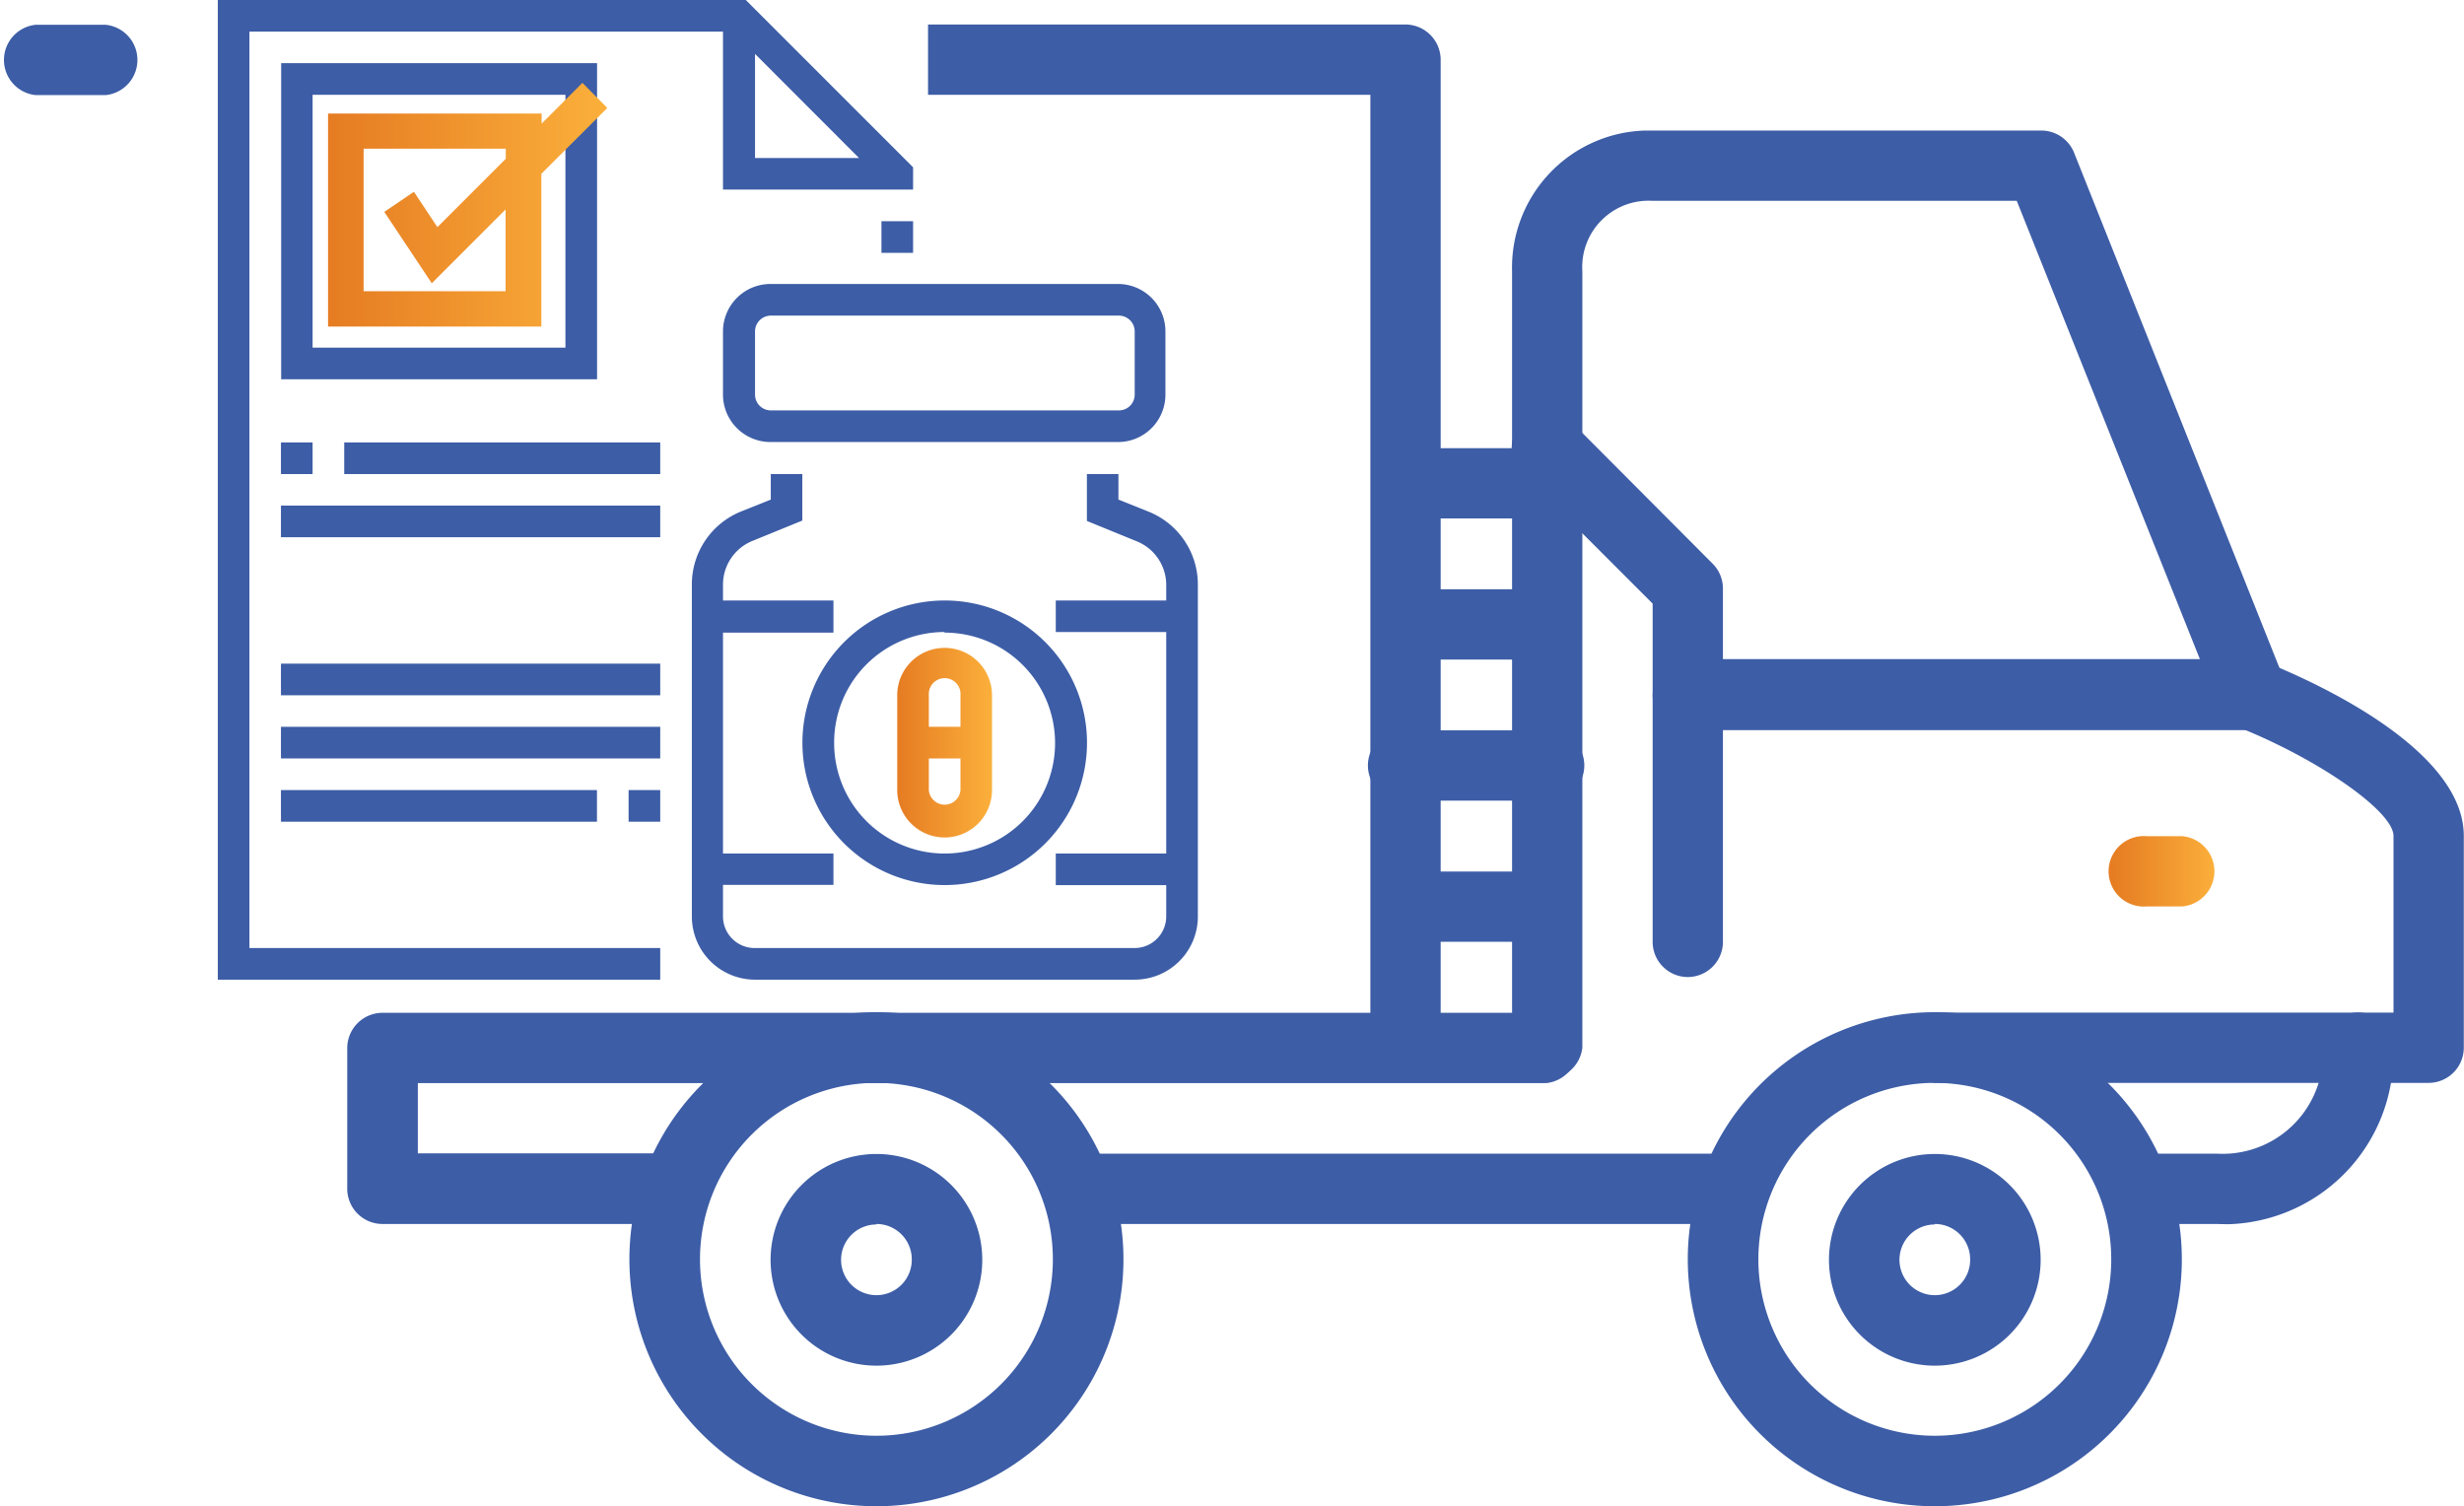 <svg xmlns="http://www.w3.org/2000/svg" xmlns:xlink="http://www.w3.org/1999/xlink" viewBox="0 0 245.38 150"><defs><style>.cls-1{fill:#3d5da6;}.cls-2{fill:url(#Degradado_sin_nombre_18);}.cls-3{fill:url(#Degradado_sin_nombre_18-2);}.cls-4{fill:url(#Degradado_sin_nombre_18-3);}</style><linearGradient id="Degradado_sin_nombre_18" x1="210.25" y1="86.76" x2="220.79" y2="86.76" gradientUnits="userSpaceOnUse"><stop offset="0.03" stop-color="#e67d23"/><stop offset="1" stop-color="#fbb03b"/></linearGradient><linearGradient id="Degradado_sin_nombre_18-2" x1="89.35" y1="73.96" x2="98.79" y2="73.96" xlink:href="#Degradado_sin_nombre_18"/><linearGradient id="Degradado_sin_nombre_18-3" x1="32.67" y1="20.38" x2="60.48" y2="20.38" xlink:href="#Degradado_sin_nombre_18"/></defs><title>Registrate-Vehiculos</title><g id="Layer_2" data-name="Layer 2"><g id="Capa_1" data-name="Capa 1"><path class="cls-1" d="M241.87,107.84H192.68a3.52,3.52,0,0,1,0-7h45.68V83.25c0-2.43-7.33-7.57-15.36-10.8a3.48,3.48,0,0,1-2-2L200.84,20H164.58a6.61,6.61,0,0,0-7,6.17,6,6,0,0,0,0,.85v77.3a3.52,3.52,0,0,1-7,0V27a13.65,13.65,0,0,1,13.25-14h39.45a3.52,3.52,0,0,1,3.27,2.21L227,66.51c5.72,2.44,18.36,8.76,18.36,16.74v21.08A3.51,3.51,0,0,1,241.87,107.84Z"/><path class="cls-1" d="M220.79,121.89h-7a3.51,3.51,0,1,1,0-7h7a10,10,0,0,0,10.54-9.48,9.73,9.73,0,0,0,0-1.08,3.52,3.52,0,0,1,3.51-3.5h0a3.51,3.51,0,0,1,3.5,3.52,16.94,16.94,0,0,1-16.29,17.56C221.64,121.91,221.22,121.91,220.79,121.89Z"/><path class="cls-1" d="M66.2,121.89H38.1a3.51,3.51,0,0,1-3.52-3.51v-14a3.52,3.52,0,0,1,3.52-3.52H154a3.52,3.52,0,0,1,0,7H41.61v7H66.2a3.51,3.51,0,1,1,0,7Z"/><path class="cls-1" d="M87.28,150a24.6,24.6,0,1,1,24.6-24.59A24.59,24.59,0,0,1,87.28,150Zm0-42.16a17.57,17.57,0,1,0,17.57,17.57A17.56,17.56,0,0,0,87.28,107.84Z"/><path class="cls-1" d="M192.68,150a24.6,24.6,0,1,1,24.6-24.59A24.59,24.59,0,0,1,192.68,150Zm0-42.16a17.57,17.57,0,1,0,17.57,17.57A17.56,17.56,0,0,0,192.68,107.84Z"/><path class="cls-1" d="M171.6,121.89H108.36a3.51,3.51,0,0,1,0-7H171.6a3.51,3.51,0,1,1,0,7Z"/><path class="cls-1" d="M87.28,136a10.54,10.54,0,1,1,10.54-10.54A10.54,10.54,0,0,1,87.28,136Zm0-14.06a3.52,3.52,0,1,0,3.52,3.52A3.52,3.52,0,0,0,87.28,121.89Z"/><path class="cls-1" d="M192.68,136a10.54,10.54,0,1,1,10.54-10.54A10.54,10.54,0,0,1,192.68,136Zm0-14.06a3.52,3.52,0,1,0,3.52,3.52A3.52,3.52,0,0,0,192.68,121.89Z"/><path class="cls-1" d="M154,51.63H140a3.52,3.52,0,0,1,0-7H154a3.52,3.52,0,0,1,0,7Z"/><path class="cls-1" d="M154,65.68H140a3.52,3.52,0,0,1,0-7H154a3.52,3.52,0,0,1,0,7Z"/><path class="cls-1" d="M154,79.73H140a3.51,3.51,0,1,1,0-7H154a3.51,3.51,0,1,1,0,7Z"/><path class="cls-1" d="M154,93.79H140a3.52,3.52,0,0,1,0-7H154a3.52,3.52,0,0,1,0,7Z"/><path class="cls-1" d="M224.3,72.71H168.09a3.52,3.52,0,0,1-3.51-3.52V60.11l-13-13a3.51,3.51,0,0,1,5-5l14,14.05a3.5,3.5,0,0,1,1,2.48v7h52.7a3.52,3.52,0,1,1,0,7Z"/><path class="cls-1" d="M168.09,97.3a3.51,3.51,0,0,1-3.51-3.51V69.19a3.51,3.51,0,0,1,7,0v24.6A3.51,3.51,0,0,1,168.09,97.3Z"/><path class="cls-2" d="M217.28,90.27h-3.52a3.51,3.51,0,1,1,0-7h3.52a3.51,3.51,0,0,1,0,7Z"/><path class="cls-1" d="M10.54,9.47h-7a3.52,3.52,0,0,1,0-7h7a3.52,3.52,0,0,1,0,7Z"/><path class="cls-3" d="M94.07,83.4a4.72,4.72,0,0,0,4.72-4.72V69.24a4.72,4.72,0,0,0-9.44,0v9.44A4.73,4.73,0,0,0,94.07,83.4ZM92.5,69.24a1.58,1.58,0,1,1,3.15,0v3.14H92.5Zm0,6.29h3.15v3.15a1.58,1.58,0,0,1-3.15,0Z"/><path class="cls-1" d="M79.91,74A14.17,14.17,0,1,0,94.07,59.8,14.17,14.17,0,0,0,79.91,74Zm14.16-11a11,11,0,1,1-11,11A11,11,0,0,1,94.07,62.94Z"/><path class="cls-1" d="M114.3,50.92l-2.92-1.17V47.21h-3.14v4.67l4.9,2a4.69,4.69,0,0,1,3,4.38V59.8h-11v3.14h11V85h-11v3.15h11v3.15A3.15,3.15,0,0,1,113,94.41H75.19A3.15,3.15,0,0,1,72,91.27V88.12h11V85H72v-22h11V59.8H72V58.22a4.7,4.7,0,0,1,3-4.38l4.9-2V47.21H76.76v2.54l-2.92,1.17a7.83,7.83,0,0,0-4.94,7.3V91.27a6.29,6.29,0,0,0,6.29,6.29H113a6.29,6.29,0,0,0,6.29-6.29v-33A7.82,7.82,0,0,0,114.3,50.92Z"/><path class="cls-1" d="M72,33v6.3a4.73,4.73,0,0,0,4.72,4.72h34.62a4.72,4.72,0,0,0,4.72-4.72V33a4.72,4.72,0,0,0-4.72-4.72H76.76A4.73,4.73,0,0,0,72,33ZM113,33v6.3a1.57,1.57,0,0,1-1.58,1.57H76.76a1.57,1.57,0,0,1-1.57-1.57V33a1.58,1.58,0,0,1,1.57-1.57h34.62A1.58,1.58,0,0,1,113,33Z"/><rect class="cls-1" x="87.78" y="22.03" width="3.15" height="3.15"/><path class="cls-1" d="M24.84,3.15H72V18.88H90.93V16.66L74.27,0H21.69V97.56H65.75V94.41H24.84ZM75.19,5.37,85.55,15.74H75.19Z"/><path class="cls-1" d="M59.46,6.29H28V37.77H59.46ZM56.31,34.62H31.13V9.44H56.31Z"/><rect class="cls-1" x="27.98" y="44.06" width="3.15" height="3.15"/><rect class="cls-1" x="34.28" y="44.06" width="31.47" height="3.15"/><rect class="cls-1" x="27.98" y="50.35" width="37.77" height="3.15"/><rect class="cls-1" x="27.98" y="66.09" width="37.77" height="3.15"/><rect class="cls-1" x="27.98" y="72.38" width="37.77" height="3.15"/><rect class="cls-1" x="62.6" y="78.68" width="3.15" height="3.15"/><rect class="cls-1" x="27.98" y="78.68" width="31.47" height="3.15"/><path class="cls-1" d="M140,2.44H92.42v7h44.05v94.86a3.52,3.52,0,0,0,7,0V6A3.52,3.52,0,0,0,140,2.44Z"/><path class="cls-4" d="M53.91,17.31l6.57-6.56L58,8.25l-4.06,4.06v-1H32.67V32.52H53.91ZM36.21,29V14.81H50.37v1l-6.81,6.81-2.34-3.52-2.95,2L43,28.21l7.35-7.35V29Z"/></g></g></svg>